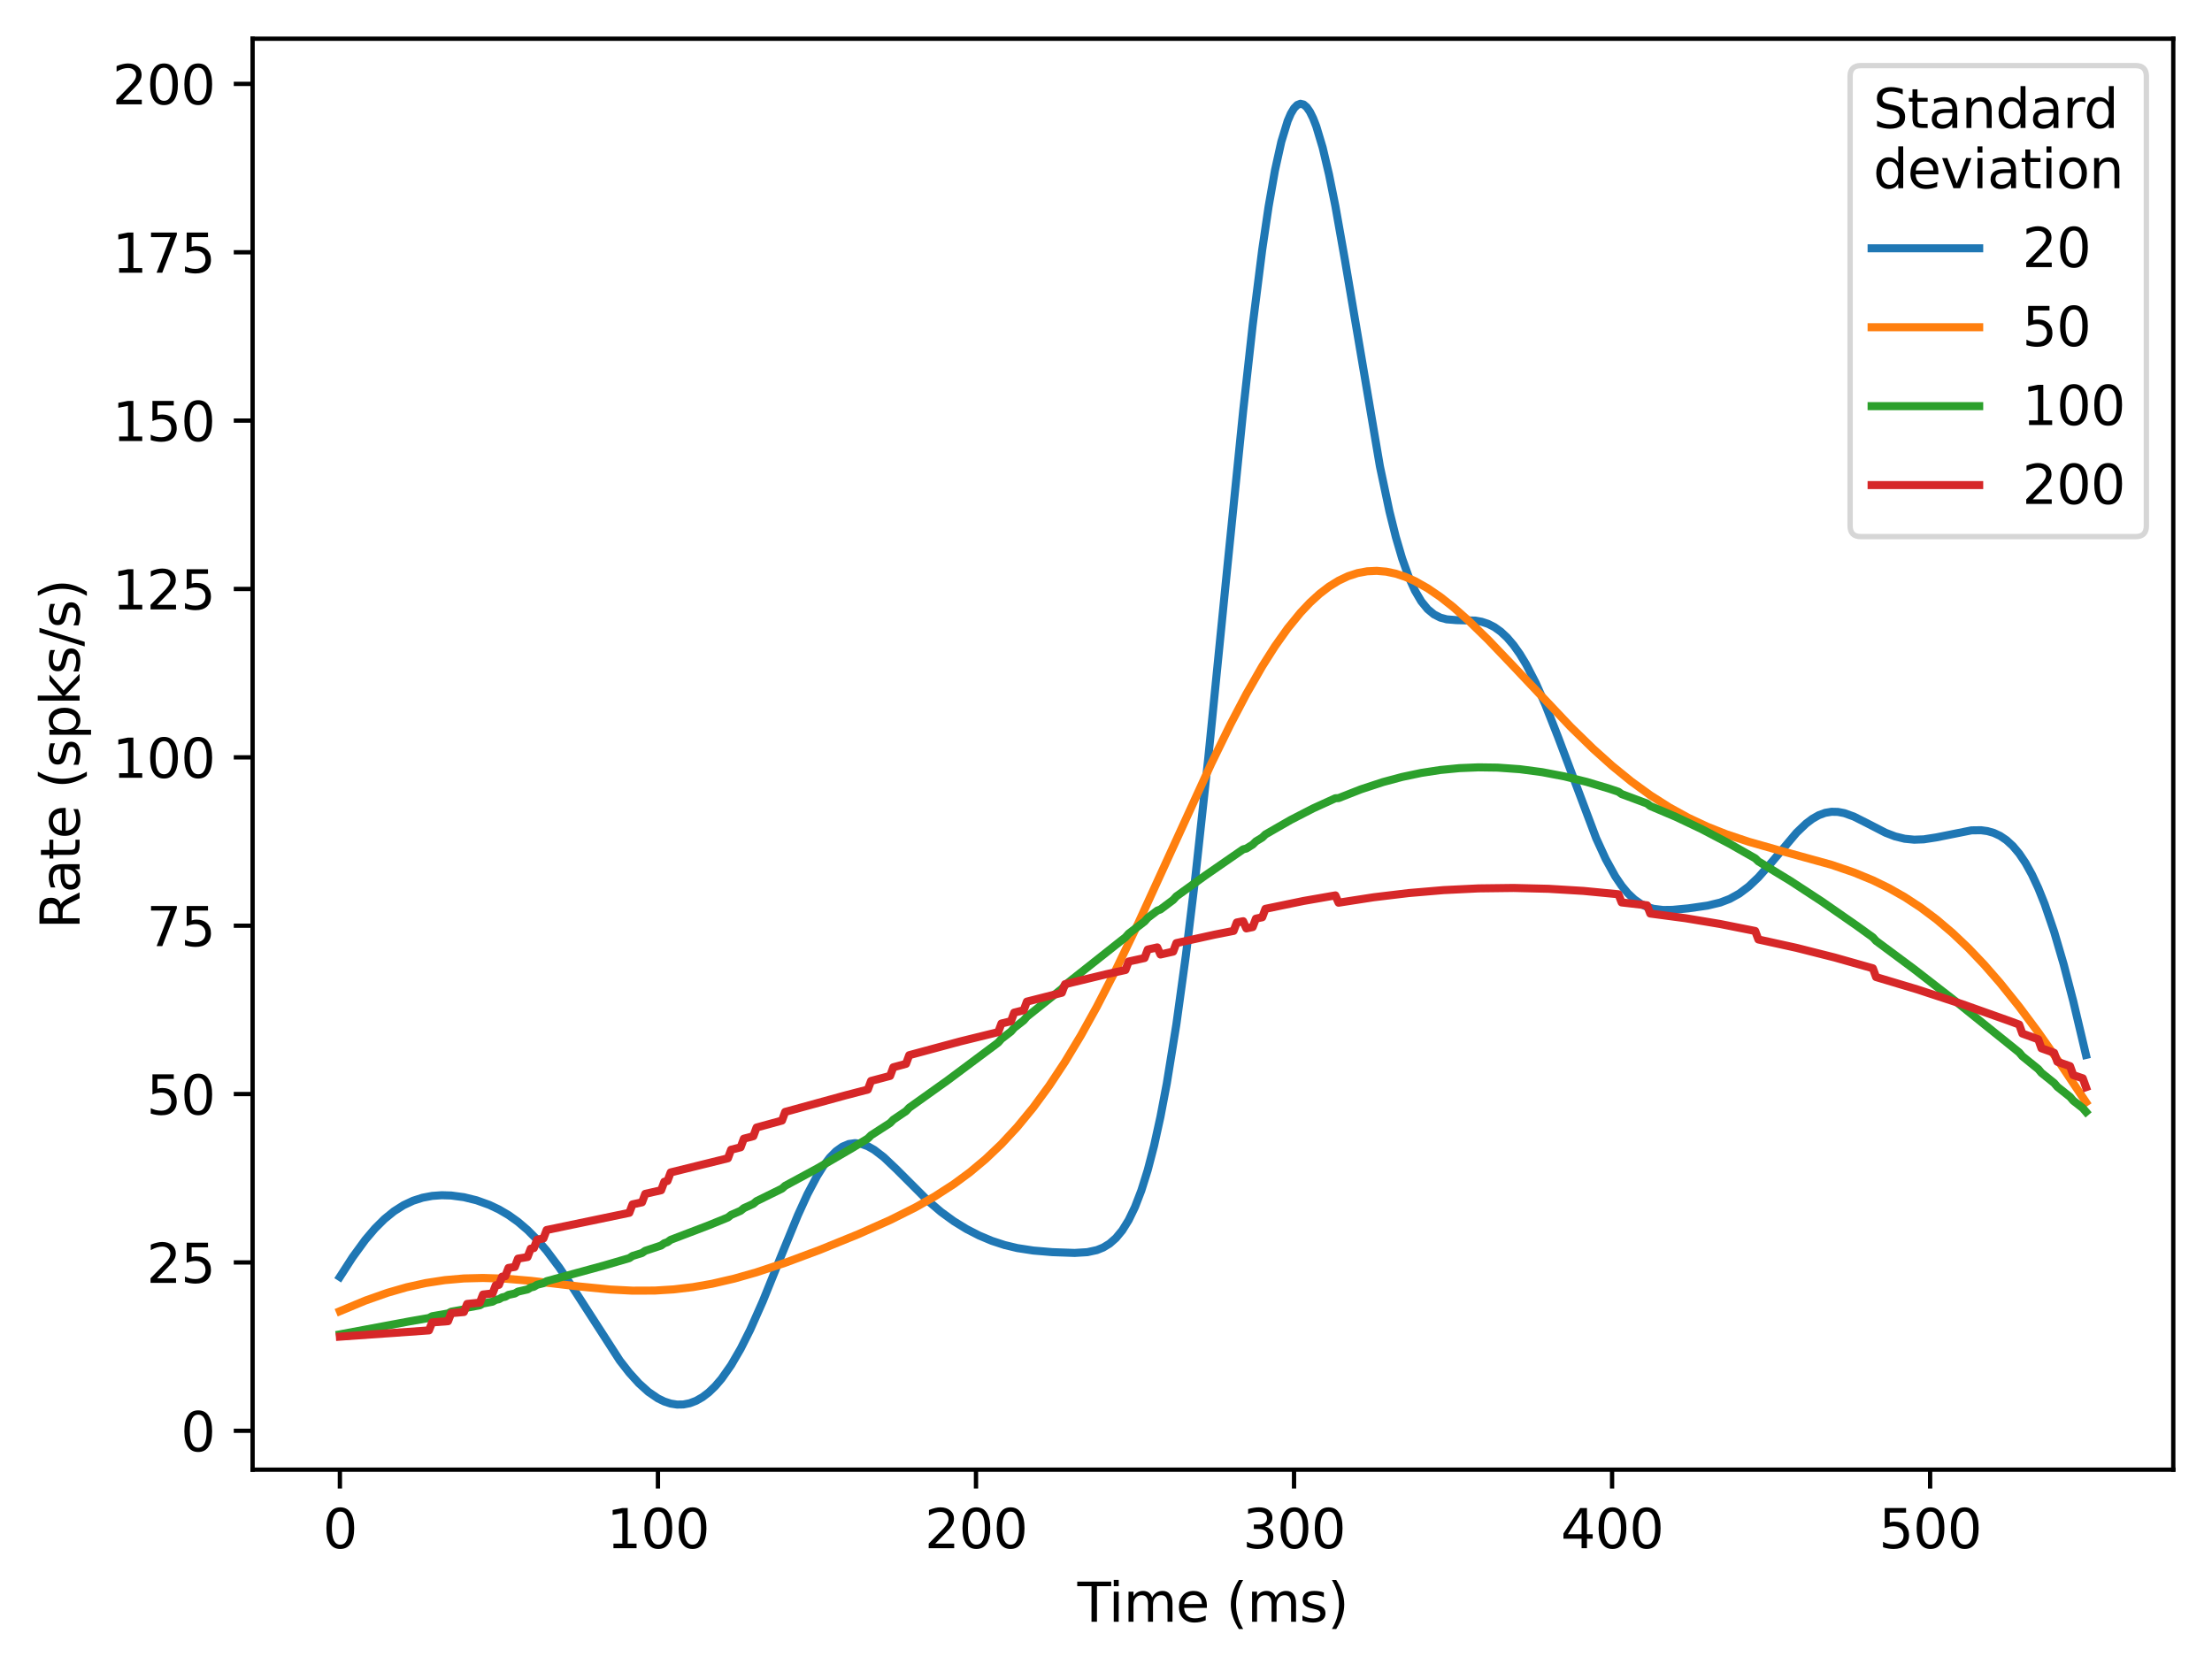 <?xml version="1.0" encoding="utf-8" standalone="no"?>
<!DOCTYPE svg PUBLIC "-//W3C//DTD SVG 1.1//EN"
  "http://www.w3.org/Graphics/SVG/1.1/DTD/svg11.dtd">
<svg xmlns:xlink="http://www.w3.org/1999/xlink" width="411.286pt" height="310.868pt" viewBox="0 0 411.286 310.868" xmlns="http://www.w3.org/2000/svg" version="1.1">
 <defs>
  <style type="text/css">*{stroke-linejoin: round; stroke-linecap: butt}</style>
 </defs>
 <g id="figure_1">
  <g id="patch_1">
   <path d="M 0 310.868 
L 411.286 310.868 
L 411.286 0 
L 0 0 
z
" style="fill: #ffffff"/>
  </g>
  <g id="axes_1">
   <g id="patch_2">
    <path d="M 46.966 273.312 
L 404.086 273.312 
L 404.086 7.2 
L 46.966 7.2 
z
" style="fill: #ffffff"/>
   </g>
   <g id="matplotlib.axis_1">
    <g id="xtick_1">
     <g id="line2d_1">
      <defs>
       <path id="mda1d6a0782" d="M 0 0 
L 0 3.5 
" style="stroke: #000000; stroke-width: 0.8"/>
      </defs>
      <g>
       <use xlink:href="#mda1d6a0782" x="63.198" y="273.312" style="stroke: #000000; stroke-width: 0.8"/>
      </g>
     </g>
     <g id="text_1">
      <!-- 0 -->
      <g transform="translate(60.017 287.91) scale(0.1 -0.1)">
       <defs>
        <path id="DejaVuSans-30" d="M 2034 4250 
Q 1547 4250 1301 3770 
Q 1056 3291 1056 2328 
Q 1056 1369 1301 889 
Q 1547 409 2034 409 
Q 2525 409 2770 889 
Q 3016 1369 3016 2328 
Q 3016 3291 2770 3770 
Q 2525 4250 2034 4250 
z
M 2034 4750 
Q 2819 4750 3233 4129 
Q 3647 3509 3647 2328 
Q 3647 1150 3233 529 
Q 2819 -91 2034 -91 
Q 1250 -91 836 529 
Q 422 1150 422 2328 
Q 422 3509 836 4129 
Q 1250 4750 2034 4750 
z
" transform="scale(0.016)"/>
       </defs>
       <use xlink:href="#DejaVuSans-30"/>
      </g>
     </g>
    </g>
    <g id="xtick_2">
     <g id="line2d_2">
      <g>
       <use xlink:href="#mda1d6a0782" x="122.334" y="273.312" style="stroke: #000000; stroke-width: 0.8"/>
      </g>
     </g>
     <g id="text_2">
      <!-- 100 -->
      <g transform="translate(112.79 287.91) scale(0.1 -0.1)">
       <defs>
        <path id="DejaVuSans-31" d="M 794 531 
L 1825 531 
L 1825 4091 
L 703 3866 
L 703 4441 
L 1819 4666 
L 2450 4666 
L 2450 531 
L 3481 531 
L 3481 0 
L 794 0 
L 794 531 
z
" transform="scale(0.016)"/>
       </defs>
       <use xlink:href="#DejaVuSans-31"/>
       <use xlink:href="#DejaVuSans-30" x="63.623"/>
       <use xlink:href="#DejaVuSans-30" x="127.246"/>
      </g>
     </g>
    </g>
    <g id="xtick_3">
     <g id="line2d_3">
      <g>
       <use xlink:href="#mda1d6a0782" x="181.47" y="273.312" style="stroke: #000000; stroke-width: 0.8"/>
      </g>
     </g>
     <g id="text_3">
      <!-- 200 -->
      <g transform="translate(171.926 287.91) scale(0.1 -0.1)">
       <defs>
        <path id="DejaVuSans-32" d="M 1228 531 
L 3431 531 
L 3431 0 
L 469 0 
L 469 531 
Q 828 903 1448 1529 
Q 2069 2156 2228 2338 
Q 2531 2678 2651 2914 
Q 2772 3150 2772 3378 
Q 2772 3750 2511 3984 
Q 2250 4219 1831 4219 
Q 1534 4219 1204 4116 
Q 875 4013 500 3803 
L 500 4441 
Q 881 4594 1212 4672 
Q 1544 4750 1819 4750 
Q 2544 4750 2975 4387 
Q 3406 4025 3406 3419 
Q 3406 3131 3298 2873 
Q 3191 2616 2906 2266 
Q 2828 2175 2409 1742 
Q 1991 1309 1228 531 
z
" transform="scale(0.016)"/>
       </defs>
       <use xlink:href="#DejaVuSans-32"/>
       <use xlink:href="#DejaVuSans-30" x="63.623"/>
       <use xlink:href="#DejaVuSans-30" x="127.246"/>
      </g>
     </g>
    </g>
    <g id="xtick_4">
     <g id="line2d_4">
      <g>
       <use xlink:href="#mda1d6a0782" x="240.605" y="273.312" style="stroke: #000000; stroke-width: 0.8"/>
      </g>
     </g>
     <g id="text_4">
      <!-- 300 -->
      <g transform="translate(231.061 287.91) scale(0.1 -0.1)">
       <defs>
        <path id="DejaVuSans-33" d="M 2597 2516 
Q 3050 2419 3304 2112 
Q 3559 1806 3559 1356 
Q 3559 666 3084 287 
Q 2609 -91 1734 -91 
Q 1441 -91 1130 -33 
Q 819 25 488 141 
L 488 750 
Q 750 597 1062 519 
Q 1375 441 1716 441 
Q 2309 441 2620 675 
Q 2931 909 2931 1356 
Q 2931 1769 2642 2001 
Q 2353 2234 1838 2234 
L 1294 2234 
L 1294 2753 
L 1863 2753 
Q 2328 2753 2575 2939 
Q 2822 3125 2822 3475 
Q 2822 3834 2567 4026 
Q 2313 4219 1838 4219 
Q 1578 4219 1281 4162 
Q 984 4106 628 3988 
L 628 4550 
Q 988 4650 1302 4700 
Q 1616 4750 1894 4750 
Q 2613 4750 3031 4423 
Q 3450 4097 3450 3541 
Q 3450 3153 3228 2886 
Q 3006 2619 2597 2516 
z
" transform="scale(0.016)"/>
       </defs>
       <use xlink:href="#DejaVuSans-33"/>
       <use xlink:href="#DejaVuSans-30" x="63.623"/>
       <use xlink:href="#DejaVuSans-30" x="127.246"/>
      </g>
     </g>
    </g>
    <g id="xtick_5">
     <g id="line2d_5">
      <g>
       <use xlink:href="#mda1d6a0782" x="299.741" y="273.312" style="stroke: #000000; stroke-width: 0.8"/>
      </g>
     </g>
     <g id="text_5">
      <!-- 400 -->
      <g transform="translate(290.197 287.91) scale(0.1 -0.1)">
       <defs>
        <path id="DejaVuSans-34" d="M 2419 4116 
L 825 1625 
L 2419 1625 
L 2419 4116 
z
M 2253 4666 
L 3047 4666 
L 3047 1625 
L 3713 1625 
L 3713 1100 
L 3047 1100 
L 3047 0 
L 2419 0 
L 2419 1100 
L 313 1100 
L 313 1709 
L 2253 4666 
z
" transform="scale(0.016)"/>
       </defs>
       <use xlink:href="#DejaVuSans-34"/>
       <use xlink:href="#DejaVuSans-30" x="63.623"/>
       <use xlink:href="#DejaVuSans-30" x="127.246"/>
      </g>
     </g>
    </g>
    <g id="xtick_6">
     <g id="line2d_6">
      <g>
       <use xlink:href="#mda1d6a0782" x="358.876" y="273.312" style="stroke: #000000; stroke-width: 0.8"/>
      </g>
     </g>
     <g id="text_6">
      <!-- 500 -->
      <g transform="translate(349.333 287.91) scale(0.1 -0.1)">
       <defs>
        <path id="DejaVuSans-35" d="M 691 4666 
L 3169 4666 
L 3169 4134 
L 1269 4134 
L 1269 2991 
Q 1406 3038 1543 3061 
Q 1681 3084 1819 3084 
Q 2600 3084 3056 2656 
Q 3513 2228 3513 1497 
Q 3513 744 3044 326 
Q 2575 -91 1722 -91 
Q 1428 -91 1123 -41 
Q 819 9 494 109 
L 494 744 
Q 775 591 1075 516 
Q 1375 441 1709 441 
Q 2250 441 2565 725 
Q 2881 1009 2881 1497 
Q 2881 1984 2565 2268 
Q 2250 2553 1709 2553 
Q 1456 2553 1204 2497 
Q 953 2441 691 2322 
L 691 4666 
z
" transform="scale(0.016)"/>
       </defs>
       <use xlink:href="#DejaVuSans-35"/>
       <use xlink:href="#DejaVuSans-30" x="63.623"/>
       <use xlink:href="#DejaVuSans-30" x="127.246"/>
      </g>
     </g>
    </g>
    <g id="text_7">
     <!-- Time (ms) -->
     <g transform="translate(200.326 301.589) scale(0.1 -0.1)">
      <defs>
       <path id="DejaVuSans-54" d="M -19 4666 
L 3928 4666 
L 3928 4134 
L 2272 4134 
L 2272 0 
L 1638 0 
L 1638 4134 
L -19 4134 
L -19 4666 
z
" transform="scale(0.016)"/>
       <path id="DejaVuSans-69" d="M 603 3500 
L 1178 3500 
L 1178 0 
L 603 0 
L 603 3500 
z
M 603 4863 
L 1178 4863 
L 1178 4134 
L 603 4134 
L 603 4863 
z
" transform="scale(0.016)"/>
       <path id="DejaVuSans-6d" d="M 3328 2828 
Q 3544 3216 3844 3400 
Q 4144 3584 4550 3584 
Q 5097 3584 5394 3201 
Q 5691 2819 5691 2113 
L 5691 0 
L 5113 0 
L 5113 2094 
Q 5113 2597 4934 2840 
Q 4756 3084 4391 3084 
Q 3944 3084 3684 2787 
Q 3425 2491 3425 1978 
L 3425 0 
L 2847 0 
L 2847 2094 
Q 2847 2600 2669 2842 
Q 2491 3084 2119 3084 
Q 1678 3084 1418 2786 
Q 1159 2488 1159 1978 
L 1159 0 
L 581 0 
L 581 3500 
L 1159 3500 
L 1159 2956 
Q 1356 3278 1631 3431 
Q 1906 3584 2284 3584 
Q 2666 3584 2933 3390 
Q 3200 3197 3328 2828 
z
" transform="scale(0.016)"/>
       <path id="DejaVuSans-65" d="M 3597 1894 
L 3597 1613 
L 953 1613 
Q 991 1019 1311 708 
Q 1631 397 2203 397 
Q 2534 397 2845 478 
Q 3156 559 3463 722 
L 3463 178 
Q 3153 47 2828 -22 
Q 2503 -91 2169 -91 
Q 1331 -91 842 396 
Q 353 884 353 1716 
Q 353 2575 817 3079 
Q 1281 3584 2069 3584 
Q 2775 3584 3186 3129 
Q 3597 2675 3597 1894 
z
M 3022 2063 
Q 3016 2534 2758 2815 
Q 2500 3097 2075 3097 
Q 1594 3097 1305 2825 
Q 1016 2553 972 2059 
L 3022 2063 
z
" transform="scale(0.016)"/>
       <path id="DejaVuSans-20" transform="scale(0.016)"/>
       <path id="DejaVuSans-28" d="M 1984 4856 
Q 1566 4138 1362 3434 
Q 1159 2731 1159 2009 
Q 1159 1288 1364 580 
Q 1569 -128 1984 -844 
L 1484 -844 
Q 1016 -109 783 600 
Q 550 1309 550 2009 
Q 550 2706 781 3412 
Q 1013 4119 1484 4856 
L 1984 4856 
z
" transform="scale(0.016)"/>
       <path id="DejaVuSans-73" d="M 2834 3397 
L 2834 2853 
Q 2591 2978 2328 3040 
Q 2066 3103 1784 3103 
Q 1356 3103 1142 2972 
Q 928 2841 928 2578 
Q 928 2378 1081 2264 
Q 1234 2150 1697 2047 
L 1894 2003 
Q 2506 1872 2764 1633 
Q 3022 1394 3022 966 
Q 3022 478 2636 193 
Q 2250 -91 1575 -91 
Q 1294 -91 989 -36 
Q 684 19 347 128 
L 347 722 
Q 666 556 975 473 
Q 1284 391 1588 391 
Q 1994 391 2212 530 
Q 2431 669 2431 922 
Q 2431 1156 2273 1281 
Q 2116 1406 1581 1522 
L 1381 1569 
Q 847 1681 609 1914 
Q 372 2147 372 2553 
Q 372 3047 722 3315 
Q 1072 3584 1716 3584 
Q 2034 3584 2315 3537 
Q 2597 3491 2834 3397 
z
" transform="scale(0.016)"/>
       <path id="DejaVuSans-29" d="M 513 4856 
L 1013 4856 
Q 1481 4119 1714 3412 
Q 1947 2706 1947 2009 
Q 1947 1309 1714 600 
Q 1481 -109 1013 -844 
L 513 -844 
Q 928 -128 1133 580 
Q 1338 1288 1338 2009 
Q 1338 2731 1133 3434 
Q 928 4138 513 4856 
z
" transform="scale(0.016)"/>
      </defs>
      <use xlink:href="#DejaVuSans-54"/>
      <use xlink:href="#DejaVuSans-69" x="57.959"/>
      <use xlink:href="#DejaVuSans-6d" x="85.742"/>
      <use xlink:href="#DejaVuSans-65" x="183.154"/>
      <use xlink:href="#DejaVuSans-20" x="244.678"/>
      <use xlink:href="#DejaVuSans-28" x="276.465"/>
      <use xlink:href="#DejaVuSans-6d" x="315.479"/>
      <use xlink:href="#DejaVuSans-73" x="412.891"/>
      <use xlink:href="#DejaVuSans-29" x="464.99"/>
     </g>
    </g>
   </g>
   <g id="matplotlib.axis_2">
    <g id="ytick_1">
     <g id="line2d_7">
      <defs>
       <path id="m0ae613ed8b" d="M 0 0 
L -3.5 0 
" style="stroke: #000000; stroke-width: 0.8"/>
      </defs>
      <g>
       <use xlink:href="#m0ae613ed8b" x="46.966" y="266.075" style="stroke: #000000; stroke-width: 0.8"/>
      </g>
     </g>
     <g id="text_8">
      <!-- 0 -->
      <g transform="translate(33.603 269.875) scale(0.1 -0.1)">
       <use xlink:href="#DejaVuSans-30"/>
      </g>
     </g>
    </g>
    <g id="ytick_2">
     <g id="line2d_8">
      <g>
       <use xlink:href="#m0ae613ed8b" x="46.966" y="234.766" style="stroke: #000000; stroke-width: 0.8"/>
      </g>
     </g>
     <g id="text_9">
      <!-- 25 -->
      <g transform="translate(27.241 238.565) scale(0.1 -0.1)">
       <use xlink:href="#DejaVuSans-32"/>
       <use xlink:href="#DejaVuSans-35" x="63.623"/>
      </g>
     </g>
    </g>
    <g id="ytick_3">
     <g id="line2d_9">
      <g>
       <use xlink:href="#m0ae613ed8b" x="46.966" y="203.457" style="stroke: #000000; stroke-width: 0.8"/>
      </g>
     </g>
     <g id="text_10">
      <!-- 50 -->
      <g transform="translate(27.241 207.256) scale(0.1 -0.1)">
       <use xlink:href="#DejaVuSans-35"/>
       <use xlink:href="#DejaVuSans-30" x="63.623"/>
      </g>
     </g>
    </g>
    <g id="ytick_4">
     <g id="line2d_10">
      <g>
       <use xlink:href="#m0ae613ed8b" x="46.966" y="172.148" style="stroke: #000000; stroke-width: 0.8"/>
      </g>
     </g>
     <g id="text_11">
      <!-- 75 -->
      <g transform="translate(27.241 175.947) scale(0.1 -0.1)">
       <defs>
        <path id="DejaVuSans-37" d="M 525 4666 
L 3525 4666 
L 3525 4397 
L 1831 0 
L 1172 0 
L 2766 4134 
L 525 4134 
L 525 4666 
z
" transform="scale(0.016)"/>
       </defs>
       <use xlink:href="#DejaVuSans-37"/>
       <use xlink:href="#DejaVuSans-35" x="63.623"/>
      </g>
     </g>
    </g>
    <g id="ytick_5">
     <g id="line2d_11">
      <g>
       <use xlink:href="#m0ae613ed8b" x="46.966" y="140.838" style="stroke: #000000; stroke-width: 0.8"/>
      </g>
     </g>
     <g id="text_12">
      <!-- 100 -->
      <g transform="translate(20.878 144.637) scale(0.1 -0.1)">
       <use xlink:href="#DejaVuSans-31"/>
       <use xlink:href="#DejaVuSans-30" x="63.623"/>
       <use xlink:href="#DejaVuSans-30" x="127.246"/>
      </g>
     </g>
    </g>
    <g id="ytick_6">
     <g id="line2d_12">
      <g>
       <use xlink:href="#m0ae613ed8b" x="46.966" y="109.529" style="stroke: #000000; stroke-width: 0.8"/>
      </g>
     </g>
     <g id="text_13">
      <!-- 125 -->
      <g transform="translate(20.878 113.328) scale(0.1 -0.1)">
       <use xlink:href="#DejaVuSans-31"/>
       <use xlink:href="#DejaVuSans-32" x="63.623"/>
       <use xlink:href="#DejaVuSans-35" x="127.246"/>
      </g>
     </g>
    </g>
    <g id="ytick_7">
     <g id="line2d_13">
      <g>
       <use xlink:href="#m0ae613ed8b" x="46.966" y="78.22" style="stroke: #000000; stroke-width: 0.8"/>
      </g>
     </g>
     <g id="text_14">
      <!-- 150 -->
      <g transform="translate(20.878 82.019) scale(0.1 -0.1)">
       <use xlink:href="#DejaVuSans-31"/>
       <use xlink:href="#DejaVuSans-35" x="63.623"/>
       <use xlink:href="#DejaVuSans-30" x="127.246"/>
      </g>
     </g>
    </g>
    <g id="ytick_8">
     <g id="line2d_14">
      <g>
       <use xlink:href="#m0ae613ed8b" x="46.966" y="46.91" style="stroke: #000000; stroke-width: 0.8"/>
      </g>
     </g>
     <g id="text_15">
      <!-- 175 -->
      <g transform="translate(20.878 50.71) scale(0.1 -0.1)">
       <use xlink:href="#DejaVuSans-31"/>
       <use xlink:href="#DejaVuSans-37" x="63.623"/>
       <use xlink:href="#DejaVuSans-35" x="127.246"/>
      </g>
     </g>
    </g>
    <g id="ytick_9">
     <g id="line2d_15">
      <g>
       <use xlink:href="#m0ae613ed8b" x="46.966" y="15.601" style="stroke: #000000; stroke-width: 0.8"/>
      </g>
     </g>
     <g id="text_16">
      <!-- 200 -->
      <g transform="translate(20.878 19.4) scale(0.1 -0.1)">
       <use xlink:href="#DejaVuSans-32"/>
       <use xlink:href="#DejaVuSans-30" x="63.623"/>
       <use xlink:href="#DejaVuSans-30" x="127.246"/>
      </g>
     </g>
    </g>
    <g id="text_17">
     <!-- Rate (spks/s) -->
     <g transform="translate(14.798 172.777) rotate(-90) scale(0.1 -0.1)">
      <defs>
       <path id="DejaVuSans-52" d="M 2841 2188 
Q 3044 2119 3236 1894 
Q 3428 1669 3622 1275 
L 4263 0 
L 3584 0 
L 2988 1197 
Q 2756 1666 2539 1819 
Q 2322 1972 1947 1972 
L 1259 1972 
L 1259 0 
L 628 0 
L 628 4666 
L 2053 4666 
Q 2853 4666 3247 4331 
Q 3641 3997 3641 3322 
Q 3641 2881 3436 2590 
Q 3231 2300 2841 2188 
z
M 1259 4147 
L 1259 2491 
L 2053 2491 
Q 2509 2491 2742 2702 
Q 2975 2913 2975 3322 
Q 2975 3731 2742 3939 
Q 2509 4147 2053 4147 
L 1259 4147 
z
" transform="scale(0.016)"/>
       <path id="DejaVuSans-61" d="M 2194 1759 
Q 1497 1759 1228 1600 
Q 959 1441 959 1056 
Q 959 750 1161 570 
Q 1363 391 1709 391 
Q 2188 391 2477 730 
Q 2766 1069 2766 1631 
L 2766 1759 
L 2194 1759 
z
M 3341 1997 
L 3341 0 
L 2766 0 
L 2766 531 
Q 2569 213 2275 61 
Q 1981 -91 1556 -91 
Q 1019 -91 701 211 
Q 384 513 384 1019 
Q 384 1609 779 1909 
Q 1175 2209 1959 2209 
L 2766 2209 
L 2766 2266 
Q 2766 2663 2505 2880 
Q 2244 3097 1772 3097 
Q 1472 3097 1187 3025 
Q 903 2953 641 2809 
L 641 3341 
Q 956 3463 1253 3523 
Q 1550 3584 1831 3584 
Q 2591 3584 2966 3190 
Q 3341 2797 3341 1997 
z
" transform="scale(0.016)"/>
       <path id="DejaVuSans-74" d="M 1172 4494 
L 1172 3500 
L 2356 3500 
L 2356 3053 
L 1172 3053 
L 1172 1153 
Q 1172 725 1289 603 
Q 1406 481 1766 481 
L 2356 481 
L 2356 0 
L 1766 0 
Q 1100 0 847 248 
Q 594 497 594 1153 
L 594 3053 
L 172 3053 
L 172 3500 
L 594 3500 
L 594 4494 
L 1172 4494 
z
" transform="scale(0.016)"/>
       <path id="DejaVuSans-70" d="M 1159 525 
L 1159 -1331 
L 581 -1331 
L 581 3500 
L 1159 3500 
L 1159 2969 
Q 1341 3281 1617 3432 
Q 1894 3584 2278 3584 
Q 2916 3584 3314 3078 
Q 3713 2572 3713 1747 
Q 3713 922 3314 415 
Q 2916 -91 2278 -91 
Q 1894 -91 1617 61 
Q 1341 213 1159 525 
z
M 3116 1747 
Q 3116 2381 2855 2742 
Q 2594 3103 2138 3103 
Q 1681 3103 1420 2742 
Q 1159 2381 1159 1747 
Q 1159 1113 1420 752 
Q 1681 391 2138 391 
Q 2594 391 2855 752 
Q 3116 1113 3116 1747 
z
" transform="scale(0.016)"/>
       <path id="DejaVuSans-6b" d="M 581 4863 
L 1159 4863 
L 1159 1991 
L 2875 3500 
L 3609 3500 
L 1753 1863 
L 3688 0 
L 2938 0 
L 1159 1709 
L 1159 0 
L 581 0 
L 581 4863 
z
" transform="scale(0.016)"/>
       <path id="DejaVuSans-2f" d="M 1625 4666 
L 2156 4666 
L 531 -594 
L 0 -594 
L 1625 4666 
z
" transform="scale(0.016)"/>
      </defs>
      <use xlink:href="#DejaVuSans-52"/>
      <use xlink:href="#DejaVuSans-61" x="67.232"/>
      <use xlink:href="#DejaVuSans-74" x="128.512"/>
      <use xlink:href="#DejaVuSans-65" x="167.721"/>
      <use xlink:href="#DejaVuSans-20" x="229.244"/>
      <use xlink:href="#DejaVuSans-28" x="261.031"/>
      <use xlink:href="#DejaVuSans-73" x="300.045"/>
      <use xlink:href="#DejaVuSans-70" x="352.145"/>
      <use xlink:href="#DejaVuSans-6b" x="415.621"/>
      <use xlink:href="#DejaVuSans-73" x="473.531"/>
      <use xlink:href="#DejaVuSans-2f" x="525.631"/>
      <use xlink:href="#DejaVuSans-73" x="559.322"/>
      <use xlink:href="#DejaVuSans-29" x="611.422"/>
     </g>
    </g>
   </g>
   <g id="line2d_16">
    <path d="M 63.198 237.463 
L 65.564 233.797 
L 67.929 230.556 
L 69.703 228.468 
L 71.477 226.701 
L 73.251 225.259 
L 75.025 224.131 
L 76.8 223.297 
L 78.574 222.729 
L 80.348 222.396 
L 82.122 222.268 
L 83.896 222.32 
L 86.261 222.637 
L 88.627 223.217 
L 90.992 224.071 
L 92.766 224.912 
L 94.54 225.951 
L 96.314 227.217 
L 98.088 228.735 
L 99.862 230.522 
L 101.637 232.583 
L 104.002 235.731 
L 106.367 239.254 
L 115.238 253.008 
L 117.012 255.282 
L 118.786 257.242 
L 120.56 258.843 
L 122.334 260.053 
L 123.517 260.63 
L 124.699 261.014 
L 125.882 261.2 
L 127.065 261.18 
L 128.248 260.95 
L 129.43 260.501 
L 130.613 259.828 
L 131.796 258.923 
L 132.978 257.782 
L 134.161 256.401 
L 135.935 253.878 
L 137.709 250.829 
L 139.483 247.293 
L 141.849 241.952 
L 145.397 233.174 
L 148.354 225.978 
L 150.128 222.088 
L 151.902 218.727 
L 153.084 216.85 
L 154.267 215.299 
L 155.45 214.095 
L 156.633 213.245 
L 157.815 212.746 
L 158.998 212.583 
L 160.181 212.733 
L 161.363 213.163 
L 162.546 213.834 
L 164.32 215.196 
L 166.686 217.442 
L 172.599 223.357 
L 174.965 225.369 
L 177.33 227.094 
L 179.696 228.55 
L 182.061 229.765 
L 184.426 230.757 
L 186.792 231.532 
L 189.157 232.099 
L 192.114 232.554 
L 195.662 232.854 
L 199.802 233 
L 202.167 232.858 
L 203.941 232.474 
L 205.124 231.998 
L 206.307 231.275 
L 207.489 230.236 
L 208.672 228.805 
L 209.855 226.903 
L 211.037 224.451 
L 212.22 221.37 
L 213.403 217.587 
L 214.586 213.04 
L 215.768 207.676 
L 216.951 201.46 
L 218.725 190.505 
L 220.499 177.626 
L 222.273 162.97 
L 224.639 141.15 
L 228.187 105.64 
L 231.144 76.44 
L 232.918 60.453 
L 234.692 46.411 
L 235.874 38.421 
L 237.057 31.699 
L 238.24 26.363 
L 239.422 22.493 
L 240.014 21.124 
L 240.605 20.135 
L 241.197 19.527 
L 241.788 19.296 
L 242.379 19.436 
L 242.971 19.939 
L 243.562 20.795 
L 244.153 21.99 
L 244.745 23.51 
L 245.927 27.45 
L 247.11 32.453 
L 248.293 38.334 
L 250.067 48.349 
L 256.572 86.723 
L 258.346 95.107 
L 259.529 99.849 
L 260.711 103.874 
L 261.894 107.187 
L 263.077 109.819 
L 264.259 111.824 
L 265.442 113.273 
L 266.625 114.254 
L 267.808 114.856 
L 268.99 115.174 
L 270.764 115.32 
L 274.313 115.411 
L 275.495 115.625 
L 276.678 116.015 
L 277.861 116.617 
L 279.043 117.462 
L 280.226 118.569 
L 281.409 119.953 
L 282.591 121.621 
L 283.774 123.573 
L 285.548 127.015 
L 287.322 131.016 
L 289.688 137.035 
L 296.784 155.889 
L 298.558 159.758 
L 300.332 162.973 
L 301.515 164.719 
L 302.698 166.143 
L 303.88 167.256 
L 305.063 168.08 
L 306.246 168.65 
L 307.428 169.004 
L 309.203 169.226 
L 310.977 169.204 
L 313.933 168.92 
L 317.482 168.408 
L 319.847 167.841 
L 321.621 167.162 
L 323.395 166.177 
L 325.169 164.84 
L 326.943 163.153 
L 329.309 160.476 
L 334.039 154.854 
L 335.814 153.156 
L 336.996 152.264 
L 338.179 151.594 
L 339.362 151.16 
L 340.544 150.962 
L 341.727 150.986 
L 342.91 151.21 
L 344.684 151.846 
L 347.049 153.036 
L 350.597 154.863 
L 352.372 155.543 
L 354.146 155.978 
L 355.92 156.153 
L 357.694 156.088 
L 360.059 155.719 
L 366.564 154.416 
L 368.338 154.392 
L 369.521 154.552 
L 370.704 154.889 
L 371.886 155.439 
L 373.069 156.238 
L 374.252 157.323 
L 375.434 158.727 
L 376.617 160.485 
L 377.8 162.621 
L 378.983 165.157 
L 380.165 168.103 
L 381.939 173.291 
L 383.713 179.352 
L 385.487 186.18 
L 387.853 196.181 
L 387.853 196.181 
" clip-path="url(#pb573984a00)" style="fill: none; stroke: #1f77b4; stroke-width: 1.5; stroke-linecap: square"/>
   </g>
   <g id="line2d_17">
    <path d="M 63.198 243.835 
L 67.929 241.864 
L 72.069 240.405 
L 75.617 239.386 
L 79.165 238.601 
L 82.713 238.056 
L 86.261 237.746 
L 89.809 237.656 
L 93.949 237.79 
L 98.68 238.185 
L 107.55 239.226 
L 113.464 239.805 
L 117.603 240.016 
L 121.743 240 
L 125.291 239.779 
L 128.839 239.357 
L 132.387 238.736 
L 136.527 237.777 
L 140.666 236.599 
L 145.988 234.832 
L 152.493 232.404 
L 159.589 229.517 
L 165.503 226.883 
L 170.234 224.517 
L 173.782 222.507 
L 177.33 220.216 
L 180.287 218.037 
L 183.244 215.563 
L 186.2 212.751 
L 189.157 209.561 
L 192.114 205.96 
L 195.071 201.928 
L 198.028 197.454 
L 200.984 192.542 
L 203.941 187.213 
L 207.489 180.322 
L 211.629 171.718 
L 217.542 158.779 
L 225.23 141.982 
L 228.778 134.71 
L 231.735 129.068 
L 234.692 123.909 
L 237.057 120.184 
L 239.422 116.857 
L 241.788 113.957 
L 243.562 112.074 
L 245.336 110.45 
L 247.11 109.087 
L 248.884 107.987 
L 250.658 107.148 
L 252.432 106.568 
L 254.206 106.241 
L 255.98 106.158 
L 257.755 106.31 
L 259.529 106.687 
L 261.303 107.275 
L 263.077 108.06 
L 265.442 109.389 
L 267.808 111.005 
L 270.173 112.87 
L 273.13 115.489 
L 276.678 118.954 
L 281.409 123.912 
L 292.053 135.188 
L 296.193 139.224 
L 299.741 142.409 
L 303.289 145.302 
L 306.837 147.881 
L 310.385 150.14 
L 313.933 152.089 
L 317.482 153.749 
L 321.03 155.156 
L 325.169 156.54 
L 330.491 158.051 
L 340.544 160.825 
L 344.684 162.24 
L 348.232 163.703 
L 351.189 165.144 
L 354.146 166.821 
L 357.102 168.758 
L 360.059 170.975 
L 363.016 173.486 
L 365.973 176.294 
L 368.93 179.399 
L 371.886 182.79 
L 375.434 187.213 
L 378.983 191.977 
L 383.122 197.888 
L 387.853 204.971 
L 387.853 204.971 
" clip-path="url(#pb573984a00)" style="fill: none; stroke: #ff7f0e; stroke-width: 1.5; stroke-linecap: square"/>
   </g>
   <g id="line2d_18">
    <path d="M 63.198 248.144 
L 76.208 245.714 
L 79.756 245.098 
L 80.348 244.776 
L 83.304 244.255 
L 83.896 243.93 
L 86.261 243.504 
L 86.853 243.177 
L 89.218 242.737 
L 89.809 242.406 
L 91.583 242.065 
L 92.175 241.73 
L 92.766 241.611 
L 93.358 241.271 
L 93.949 241.147 
L 94.54 240.801 
L 95.723 240.543 
L 96.314 240.191 
L 98.088 239.785 
L 98.68 239.427 
L 99.271 239.285 
L 99.862 238.921 
L 101.045 238.625 
L 101.637 238.253 
L 112.281 235.348 
L 117.012 233.968 
L 117.603 233.569 
L 119.377 233.015 
L 119.969 232.606 
L 122.925 231.623 
L 123.517 231.2 
L 124.108 230.993 
L 124.699 230.562 
L 131.796 227.854 
L 135.344 226.404 
L 135.935 225.934 
L 137.709 225.162 
L 138.301 224.678 
L 140.075 223.864 
L 140.666 223.367 
L 145.397 221.038 
L 145.988 220.514 
L 151.902 217.315 
L 158.407 213.526 
L 161.363 211.716 
L 161.955 211.125 
L 165.503 208.837 
L 166.094 208.226 
L 168.46 206.63 
L 169.051 206.003 
L 176.147 200.942 
L 185.018 194.32 
L 185.609 193.87 
L 186.2 193.198 
L 187.975 191.828 
L 188.566 191.148 
L 190.34 189.756 
L 190.931 189.069 
L 197.436 183.885 
L 198.028 183.192 
L 208.672 174.762 
L 209.263 174.306 
L 209.855 173.63 
L 212.811 171.361 
L 213.403 170.691 
L 215.177 169.344 
L 215.768 169.123 
L 218.134 167.35 
L 218.725 166.692 
L 224.047 162.853 
L 231.144 157.945 
L 231.735 157.798 
L 232.918 157.061 
L 233.509 156.476 
L 234.692 155.755 
L 235.283 155.178 
L 240.014 152.461 
L 244.153 150.332 
L 248.293 148.447 
L 248.884 148.42 
L 253.024 146.791 
L 257.163 145.431 
L 260.711 144.482 
L 264.259 143.735 
L 267.808 143.189 
L 271.356 142.845 
L 274.904 142.698 
L 278.452 142.747 
L 282.591 143.044 
L 286.731 143.592 
L 290.87 144.381 
L 295.01 145.402 
L 299.149 146.642 
L 300.924 147.238 
L 301.515 147.668 
L 306.246 149.429 
L 306.837 149.89 
L 311.568 151.894 
L 316.299 154.138 
L 321.621 156.926 
L 326.352 159.618 
L 326.943 160.191 
L 332.857 163.791 
L 338.77 167.657 
L 345.275 172.178 
L 348.232 174.315 
L 348.823 174.97 
L 355.92 180.242 
L 364.199 186.67 
L 374.843 195.234 
L 375.434 195.716 
L 376.026 196.42 
L 378.983 198.811 
L 379.574 199.512 
L 381.939 201.41 
L 382.531 202.107 
L 384.896 203.987 
L 385.487 204.68 
L 387.262 206.075 
L 387.853 206.763 
L 387.853 206.763 
" clip-path="url(#pb573984a00)" style="fill: none; stroke: #2ca02c; stroke-width: 1.5; stroke-linecap: square"/>
   </g>
   <g id="line2d_19">
    <path d="M 63.198 248.57 
L 79.756 247.407 
L 80.348 245.92 
L 83.304 245.693 
L 83.896 244.199 
L 86.261 243.988 
L 86.853 242.486 
L 89.218 242.245 
L 89.809 240.735 
L 91.583 240.531 
L 92.175 239.014 
L 92.766 238.937 
L 93.358 237.411 
L 93.949 237.327 
L 94.54 235.792 
L 95.723 235.606 
L 96.314 234.063 
L 98.088 233.76 
L 98.68 232.209 
L 99.271 232.099 
L 99.862 230.54 
L 101.045 230.304 
L 101.637 228.736 
L 117.012 225.539 
L 117.603 223.97 
L 119.377 223.59 
L 119.969 222.014 
L 122.925 221.344 
L 123.517 219.761 
L 124.108 219.619 
L 124.699 218.028 
L 135.344 215.398 
L 135.935 213.806 
L 137.709 213.357 
L 138.301 211.758 
L 140.075 211.288 
L 140.666 209.683 
L 145.397 208.385 
L 145.988 206.775 
L 157.224 203.69 
L 161.363 202.617 
L 161.955 201.017 
L 165.503 200.08 
L 166.094 198.476 
L 168.46 197.835 
L 169.051 196.227 
L 178.513 193.675 
L 185.609 191.929 
L 186.2 190.34 
L 187.975 189.904 
L 188.566 188.311 
L 190.34 187.861 
L 190.931 186.263 
L 197.436 184.616 
L 198.028 183.024 
L 205.715 181.167 
L 209.263 180.385 
L 209.855 178.81 
L 212.811 178.157 
L 213.403 176.581 
L 215.177 176.183 
L 215.768 177.504 
L 218.134 176.963 
L 218.725 175.382 
L 225.821 173.812 
L 229.369 173.112 
L 229.961 171.55 
L 231.144 171.314 
L 231.735 172.649 
L 232.918 172.405 
L 233.509 170.835 
L 234.692 170.582 
L 235.283 169.009 
L 242.379 167.544 
L 248.293 166.513 
L 248.884 167.87 
L 255.389 166.862 
L 261.894 166.08 
L 268.399 165.528 
L 274.904 165.21 
L 281.409 165.129 
L 287.914 165.285 
L 294.419 165.676 
L 300.924 166.301 
L 301.515 167.819 
L 306.246 168.36 
L 306.837 169.887 
L 313.342 170.748 
L 319.847 171.832 
L 326.352 173.129 
L 326.943 174.708 
L 334.039 176.269 
L 341.136 178.062 
L 348.232 180.072 
L 348.823 181.699 
L 356.511 184.002 
L 364.79 186.721 
L 373.66 189.876 
L 375.434 190.533 
L 376.026 192.204 
L 378.983 193.278 
L 379.574 194.945 
L 381.939 195.786 
L 382.531 197.449 
L 384.896 198.27 
L 385.487 199.928 
L 387.262 200.528 
L 387.853 202.179 
L 387.853 202.179 
" clip-path="url(#pb573984a00)" style="fill: none; stroke: #d62728; stroke-width: 1.5; stroke-linecap: square"/>
   </g>
   <g id="patch_3">
    <path d="M 46.966 273.312 
L 46.966 7.2 
" style="fill: none; stroke: #000000; stroke-width: 0.8; stroke-linejoin: miter; stroke-linecap: square"/>
   </g>
   <g id="patch_4">
    <path d="M 404.086 273.312 
L 404.086 7.2 
" style="fill: none; stroke: #000000; stroke-width: 0.8; stroke-linejoin: miter; stroke-linecap: square"/>
   </g>
   <g id="patch_5">
    <path d="M 46.966 273.312 
L 404.086 273.312 
" style="fill: none; stroke: #000000; stroke-width: 0.8; stroke-linejoin: miter; stroke-linecap: square"/>
   </g>
   <g id="patch_6">
    <path d="M 46.966 7.2 
L 404.086 7.2 
" style="fill: none; stroke: #000000; stroke-width: 0.8; stroke-linejoin: miter; stroke-linecap: square"/>
   </g>
   <g id="legend_1">
    <g id="patch_7">
     <path d="M 345.998 99.788 
L 397.086 99.788 
Q 399.086 99.788 399.086 97.788 
L 399.086 14.2 
Q 399.086 12.2 397.086 12.2 
L 345.998 12.2 
Q 343.998 12.2 343.998 14.2 
L 343.998 97.788 
Q 343.998 99.788 345.998 99.788 
z
" style="fill: #ffffff; opacity: 0.8; stroke: #cccccc; stroke-linejoin: miter"/>
    </g>
    <g id="text_18">
     <!-- Standard -->
     <g transform="translate(348.301 23.798) scale(0.1 -0.1)">
      <defs>
       <path id="DejaVuSans-53" d="M 3425 4513 
L 3425 3897 
Q 3066 4069 2747 4153 
Q 2428 4238 2131 4238 
Q 1616 4238 1336 4038 
Q 1056 3838 1056 3469 
Q 1056 3159 1242 3001 
Q 1428 2844 1947 2747 
L 2328 2669 
Q 3034 2534 3370 2195 
Q 3706 1856 3706 1288 
Q 3706 609 3251 259 
Q 2797 -91 1919 -91 
Q 1588 -91 1214 -16 
Q 841 59 441 206 
L 441 856 
Q 825 641 1194 531 
Q 1563 422 1919 422 
Q 2459 422 2753 634 
Q 3047 847 3047 1241 
Q 3047 1584 2836 1778 
Q 2625 1972 2144 2069 
L 1759 2144 
Q 1053 2284 737 2584 
Q 422 2884 422 3419 
Q 422 4038 858 4394 
Q 1294 4750 2059 4750 
Q 2388 4750 2728 4690 
Q 3069 4631 3425 4513 
z
" transform="scale(0.016)"/>
       <path id="DejaVuSans-6e" d="M 3513 2113 
L 3513 0 
L 2938 0 
L 2938 2094 
Q 2938 2591 2744 2837 
Q 2550 3084 2163 3084 
Q 1697 3084 1428 2787 
Q 1159 2491 1159 1978 
L 1159 0 
L 581 0 
L 581 3500 
L 1159 3500 
L 1159 2956 
Q 1366 3272 1645 3428 
Q 1925 3584 2291 3584 
Q 2894 3584 3203 3211 
Q 3513 2838 3513 2113 
z
" transform="scale(0.016)"/>
       <path id="DejaVuSans-64" d="M 2906 2969 
L 2906 4863 
L 3481 4863 
L 3481 0 
L 2906 0 
L 2906 525 
Q 2725 213 2448 61 
Q 2172 -91 1784 -91 
Q 1150 -91 751 415 
Q 353 922 353 1747 
Q 353 2572 751 3078 
Q 1150 3584 1784 3584 
Q 2172 3584 2448 3432 
Q 2725 3281 2906 2969 
z
M 947 1747 
Q 947 1113 1208 752 
Q 1469 391 1925 391 
Q 2381 391 2643 752 
Q 2906 1113 2906 1747 
Q 2906 2381 2643 2742 
Q 2381 3103 1925 3103 
Q 1469 3103 1208 2742 
Q 947 2381 947 1747 
z
" transform="scale(0.016)"/>
       <path id="DejaVuSans-72" d="M 2631 2963 
Q 2534 3019 2420 3045 
Q 2306 3072 2169 3072 
Q 1681 3072 1420 2755 
Q 1159 2438 1159 1844 
L 1159 0 
L 581 0 
L 581 3500 
L 1159 3500 
L 1159 2956 
Q 1341 3275 1631 3429 
Q 1922 3584 2338 3584 
Q 2397 3584 2469 3576 
Q 2541 3569 2628 3553 
L 2631 2963 
z
" transform="scale(0.016)"/>
      </defs>
      <use xlink:href="#DejaVuSans-53"/>
      <use xlink:href="#DejaVuSans-74" x="63.477"/>
      <use xlink:href="#DejaVuSans-61" x="102.686"/>
      <use xlink:href="#DejaVuSans-6e" x="163.965"/>
      <use xlink:href="#DejaVuSans-64" x="227.344"/>
      <use xlink:href="#DejaVuSans-61" x="290.82"/>
      <use xlink:href="#DejaVuSans-72" x="352.1"/>
      <use xlink:href="#DejaVuSans-64" x="391.463"/>
     </g>
     <!-- deviation -->
     <g transform="translate(348.301 34.996) scale(0.1 -0.1)">
      <defs>
       <path id="DejaVuSans-76" d="M 191 3500 
L 800 3500 
L 1894 563 
L 2988 3500 
L 3597 3500 
L 2284 0 
L 1503 0 
L 191 3500 
z
" transform="scale(0.016)"/>
       <path id="DejaVuSans-6f" d="M 1959 3097 
Q 1497 3097 1228 2736 
Q 959 2375 959 1747 
Q 959 1119 1226 758 
Q 1494 397 1959 397 
Q 2419 397 2687 759 
Q 2956 1122 2956 1747 
Q 2956 2369 2687 2733 
Q 2419 3097 1959 3097 
z
M 1959 3584 
Q 2709 3584 3137 3096 
Q 3566 2609 3566 1747 
Q 3566 888 3137 398 
Q 2709 -91 1959 -91 
Q 1206 -91 779 398 
Q 353 888 353 1747 
Q 353 2609 779 3096 
Q 1206 3584 1959 3584 
z
" transform="scale(0.016)"/>
      </defs>
      <use xlink:href="#DejaVuSans-64"/>
      <use xlink:href="#DejaVuSans-65" x="63.477"/>
      <use xlink:href="#DejaVuSans-76" x="125"/>
      <use xlink:href="#DejaVuSans-69" x="184.18"/>
      <use xlink:href="#DejaVuSans-61" x="211.963"/>
      <use xlink:href="#DejaVuSans-74" x="273.242"/>
      <use xlink:href="#DejaVuSans-69" x="312.451"/>
      <use xlink:href="#DejaVuSans-6f" x="340.234"/>
      <use xlink:href="#DejaVuSans-6e" x="401.416"/>
     </g>
    </g>
    <g id="line2d_20">
     <path d="M 347.998 46.174 
L 357.998 46.174 
L 367.998 46.174 
" style="fill: none; stroke: #1f77b4; stroke-width: 1.5; stroke-linecap: square"/>
    </g>
    <g id="text_19">
     <!-- 20 -->
     <g transform="translate(375.998 49.674) scale(0.1 -0.1)">
      <use xlink:href="#DejaVuSans-32"/>
      <use xlink:href="#DejaVuSans-30" x="63.623"/>
     </g>
    </g>
    <g id="line2d_21">
     <path d="M 347.998 60.852 
L 357.998 60.852 
L 367.998 60.852 
" style="fill: none; stroke: #ff7f0e; stroke-width: 1.5; stroke-linecap: square"/>
    </g>
    <g id="text_20">
     <!-- 50 -->
     <g transform="translate(375.998 64.353) scale(0.1 -0.1)">
      <use xlink:href="#DejaVuSans-35"/>
      <use xlink:href="#DejaVuSans-30" x="63.623"/>
     </g>
    </g>
    <g id="line2d_22">
     <path d="M 347.998 75.531 
L 357.998 75.531 
L 367.998 75.531 
" style="fill: none; stroke: #2ca02c; stroke-width: 1.5; stroke-linecap: square"/>
    </g>
    <g id="text_21">
     <!-- 100 -->
     <g transform="translate(375.998 79.031) scale(0.1 -0.1)">
      <use xlink:href="#DejaVuSans-31"/>
      <use xlink:href="#DejaVuSans-30" x="63.623"/>
      <use xlink:href="#DejaVuSans-30" x="127.246"/>
     </g>
    </g>
    <g id="line2d_23">
     <path d="M 347.998 90.209 
L 357.998 90.209 
L 367.998 90.209 
" style="fill: none; stroke: #d62728; stroke-width: 1.5; stroke-linecap: square"/>
    </g>
    <g id="text_22">
     <!-- 200 -->
     <g transform="translate(375.998 93.709) scale(0.1 -0.1)">
      <use xlink:href="#DejaVuSans-32"/>
      <use xlink:href="#DejaVuSans-30" x="63.623"/>
      <use xlink:href="#DejaVuSans-30" x="127.246"/>
     </g>
    </g>
   </g>
  </g>
 </g>
 <defs>
  <clipPath id="pb573984a00">
   <rect x="46.966" y="7.2" width="357.12" height="266.112"/>
  </clipPath>
 </defs>
</svg>
